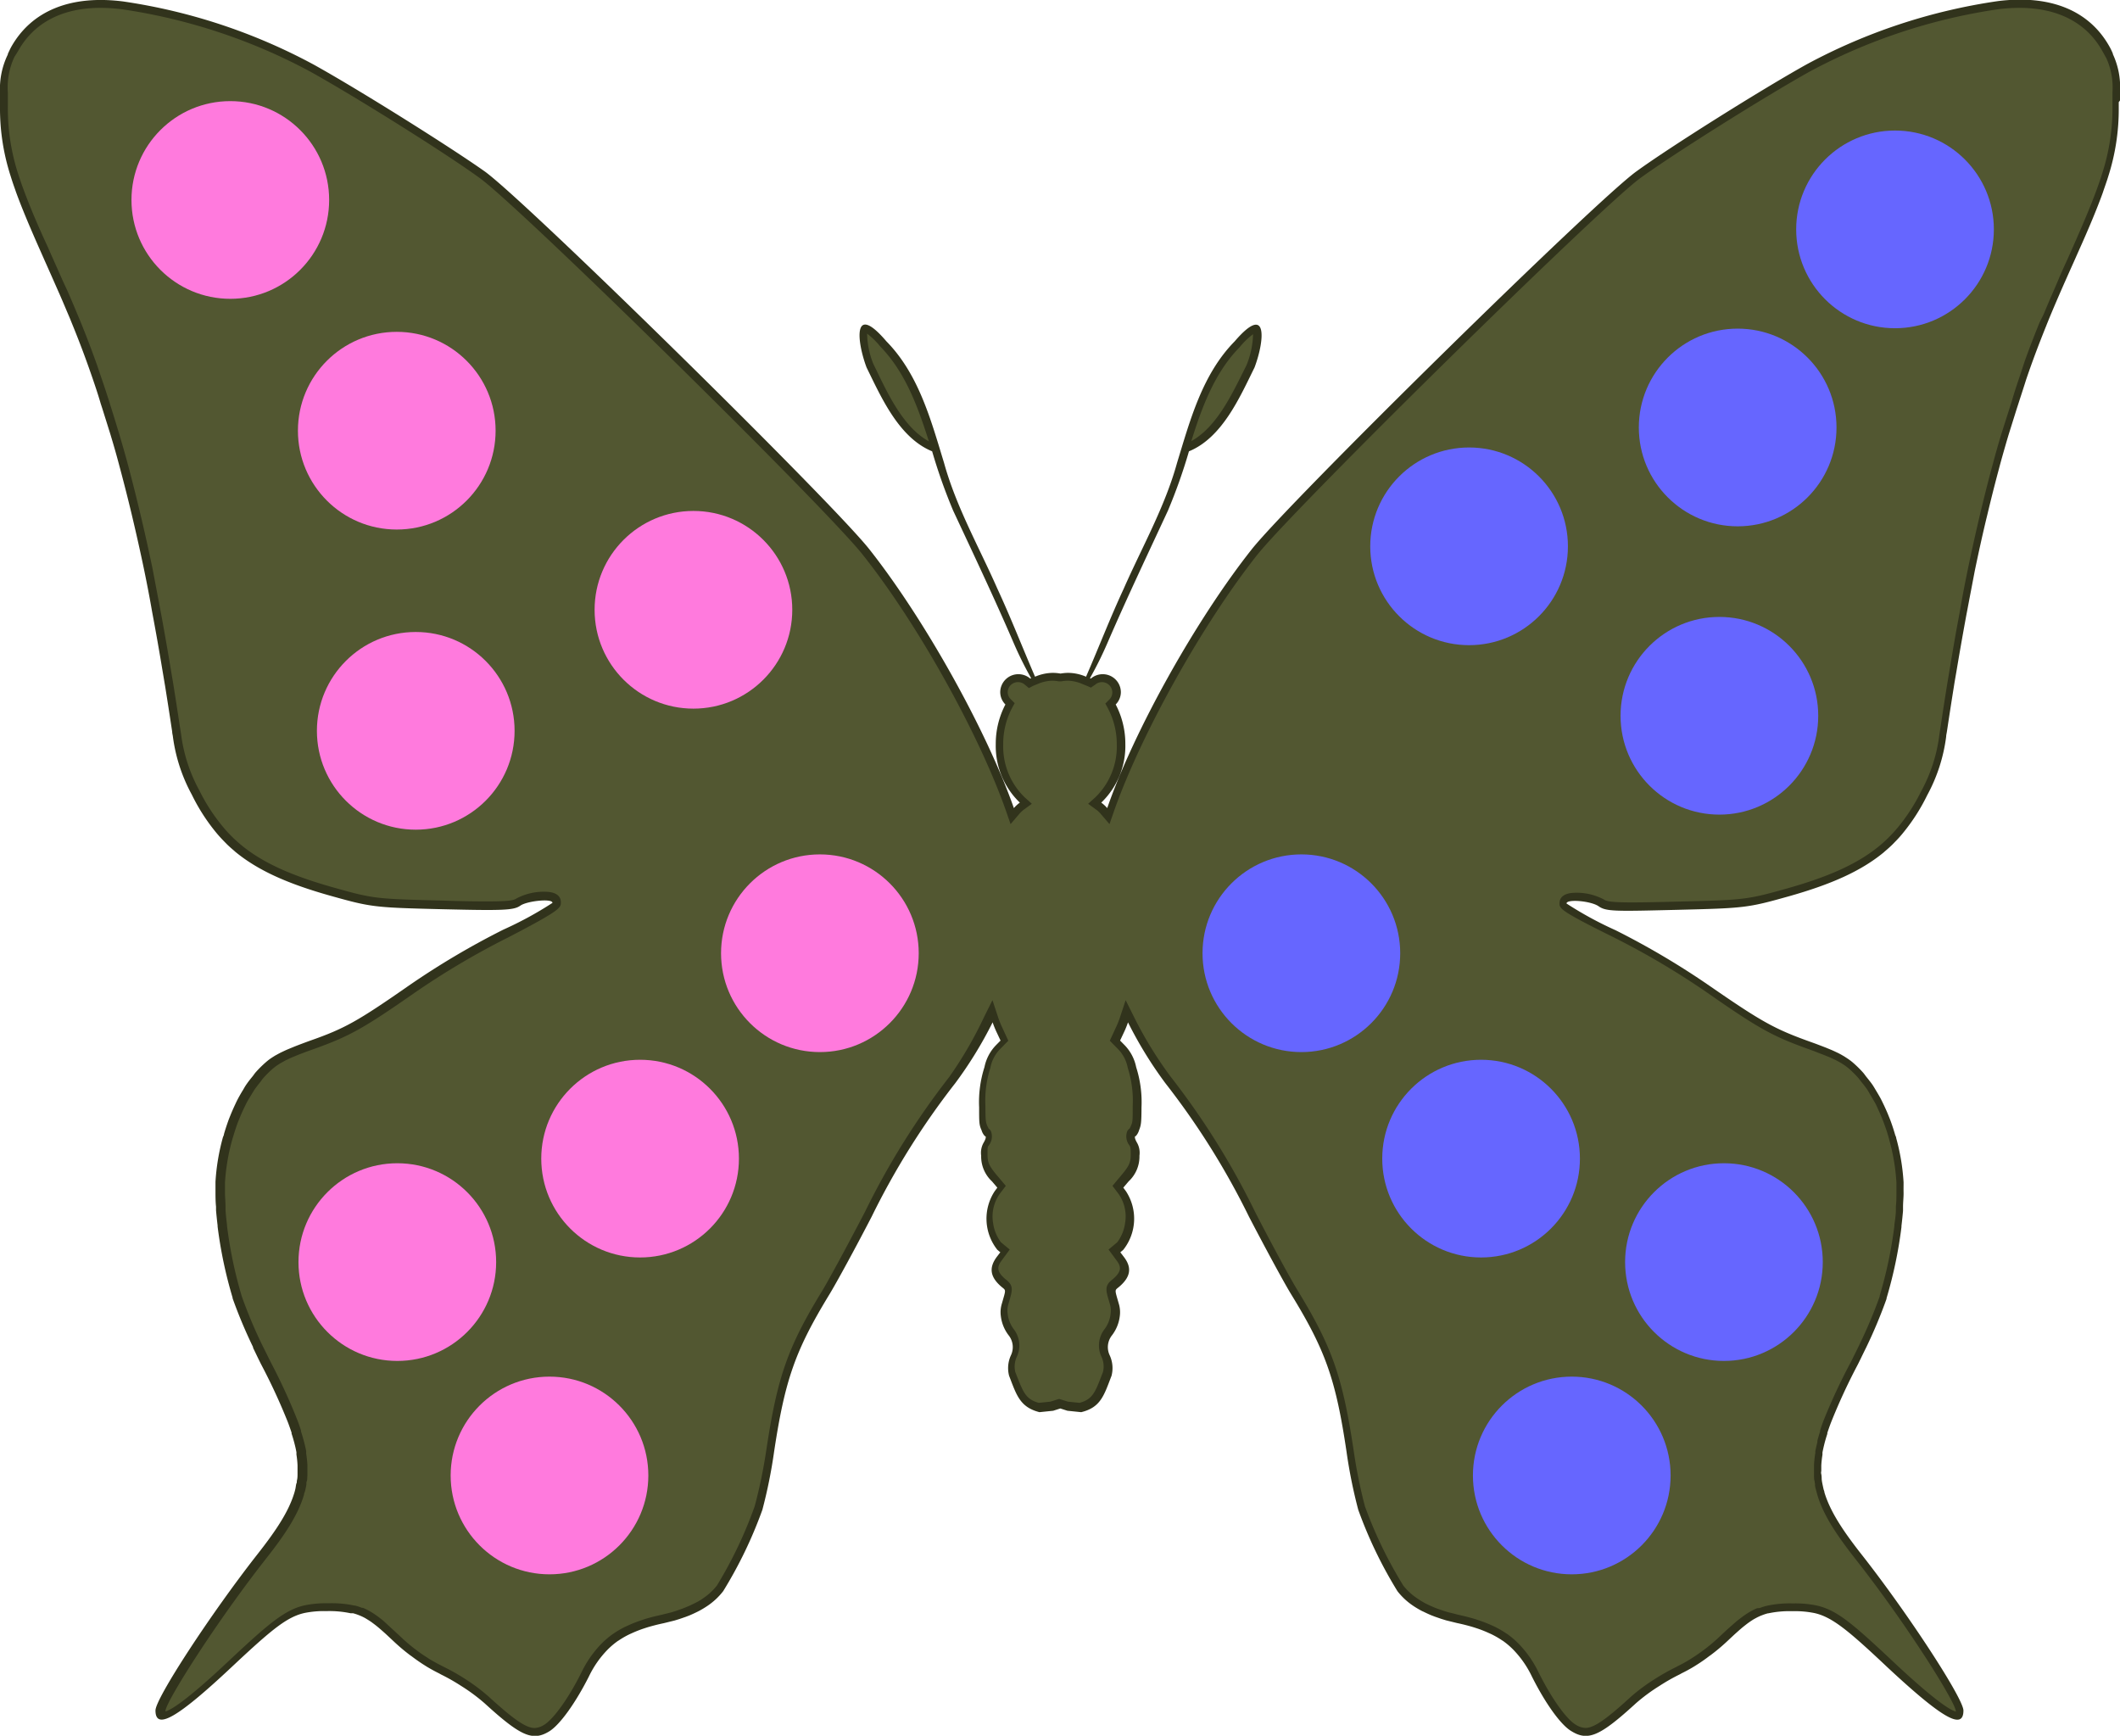 <svg id="Layer_1" data-name="Layer 1" xmlns="http://www.w3.org/2000/svg" viewBox="0 0 270.26 221.26"><defs><style>.cls-1{fill:#31331c;}.cls-2{fill:#525731;}.cls-3{fill:#ff7add;}.cls-4{fill:#66f;}</style></defs><title>butterfly dots4.1</title><path class="cls-1" d="M270.26,12.79c0-.35,0-.69,0-1v-.05a10,10,0,0,0-.91-4.84l0-.07c-.13-.3-.26-.59-.42-.87l0,0c-2.56-4.6-7.5-6.66-14.23-5.82a73.5,73.5,0,0,0-24.38,8.06c-5.87,3.27-17.51,10.59-21.74,13.67-5.35,3.89-44.12,42-49,48.14-7.07,8.93-15,23.09-18.43,33a4.38,4.38,0,0,0-.76-.7,10,10,0,0,0,3.07-7.43,10.81,10.81,0,0,0-1.23-5.08,2.24,2.24,0,0,0,.66-1.58,2.31,2.31,0,0,0-2.34-2.28,2.33,2.33,0,0,0-1.49.56l-.11-.05a47.57,47.57,0,0,0,2.24-4.52c2.45-5.67,5.1-11.24,7.7-16.84a69.71,69.71,0,0,0,2.68-7.56c4.25-1.74,6.49-6.91,8.36-10.69,1.3-3.45,1.73-8.29-2.53-3.33-4.12,4.19-5.67,10-7.35,15.5-1.56,5.64-4.47,10.74-6.81,16.06-1.71,3.68-3.17,7.47-4.79,11.19a5.88,5.88,0,0,0-2.25-.49,5.81,5.81,0,0,0-1,.09,5.81,5.81,0,0,0-1-.09,5.88,5.88,0,0,0-2.25.49c-1.61-3.72-3.08-7.51-4.79-11.19-2.34-5.32-5.25-10.42-6.81-16.06-1.67-5.46-3.23-11.31-7.35-15.5-4.26-5-3.82-.12-2.53,3.33,1.86,3.78,4.11,8.95,8.36,10.69a69.74,69.74,0,0,0,2.68,7.56c2.61,5.59,5.26,11.17,7.7,16.84a47.57,47.57,0,0,0,2.24,4.52l-.11.05a2.33,2.33,0,0,0-1.49-.56,2.31,2.31,0,0,0-2.34,2.28,2.24,2.24,0,0,0,.66,1.58,10.81,10.81,0,0,0-1.23,5.08,10,10,0,0,0,3.07,7.43,4.36,4.36,0,0,0-.76.7c-3.47-9.89-11.36-24.05-18.43-33-4.87-6.15-43.65-44.25-49-48.14C57.55,18.84,45.91,11.52,40,8.24A73.5,73.5,0,0,0,15.66.18C8.93-.66,4,1.41,1.42,6l0,0c-.15.28-.28.57-.42.87l0,.07A10,10,0,0,0,0,11.75v.05c0,.3,0,.64,0,1,0,0,0,.07,0,.11H0c0,.22,0,.43,0,.67a28.09,28.09,0,0,0,1.36,8.88l.1.32q.21.66.47,1.38l.12.35h0c.75,2.05,1.76,4.46,3.1,7.47l.56,1.27c.71,1.58,1.33,3,1.91,4.31h0c.44,1,.85,2,1.24,2.9h0l.32.79h0l.09.22c.95,2.33,1.76,4.51,2.56,6.84h0c.34,1,.68,2,1,3.11h0l.23.71h0l.49,1.56h0l.52,1.66.08.27c.34,1.12.68,2.3,1,3.51l.24.9c.46,1.72.92,3.54,1.37,5.41h0c.55,2.31,1.1,4.73,1.63,7.28.35,1.7.69,3.45,1,5.25h0l.06.32q.66,3.51,1.28,7.27c.11.64.21,1.26.32,1.9q.42,2.62.83,5.35l.07.45h0c0,.19.05.37.08.55h0a21.19,21.19,0,0,0,2.42,7.48,24.5,24.5,0,0,0,3.09,4.82l.2.24q.38.44.78.85l.37.38q.44.43.92.83l.2.18h0c2.9,2.38,6.69,4.07,12.14,5.6,5.17,1.45,5.56,1.5,14.27,1.71,7.83.19,9.08.13,9.92-.46s4.09-.95,4.09-.35a46.06,46.06,0,0,1-6.26,3.41,100.75,100.75,0,0,0-12.1,7.17c-6.46,4.5-8.15,5.45-12.58,7-.74.27-1.35.5-1.91.72l-.22.09-.75.31-.29.13-.55.26-.32.17-.4.22-.38.24-.25.17q-.29.21-.56.45h0a14.3,14.3,0,0,0-1.25,1.24c-.14.15-.26.35-.4.52-.26.32-.52.64-.77,1s-.32.52-.48.78-.42.7-.62,1.08-.26.53-.39.8c-.2.43-.4.88-.58,1.33-.1.25-.2.49-.29.75-.19.54-.37,1.08-.53,1.64,0,.15-.1.28-.14.43h0a27.24,27.24,0,0,0-.94,5.64h0c0,.44,0,.89,0,1.33s0,1.19.07,1.85c0,.15,0,.3,0,.46q.08.93.2,1.93l0,.13a55.69,55.69,0,0,0,1.91,9.07l0,.08a62.12,62.12,0,0,0,2.61,6.22l0,.09.51,1.06.11.23.33.67h0l.16.31a75.82,75.82,0,0,1,3.34,7.25h0c.17.45.32.88.46,1.3l0,.12c.13.39.24.77.34,1.14l.06.24c.09.34.16.68.22,1,0,.1,0,.19,0,.29a12.37,12.37,0,0,1,.14,1.38c0,.22,0,.43,0,.65s0,.31,0,.47,0,.49-.06.73,0,.29-.07.43-.09.49-.15.74-.07.28-.11.42c-.7,2.37-2.26,4.76-4.72,7.89-5.9,7.52-13,18.37-13,19.91,0,2.56,2.75,1,9.7-5.52,4.35-4.08,6.4-5.85,8.31-6.6a6.67,6.67,0,0,1,.73-.24l.2-.05a12.38,12.38,0,0,1,2.85-.25,13,13,0,0,1,3.07.27H45a6.3,6.3,0,0,1,.73.24l.13.05a6.67,6.67,0,0,1,.69.33l.15.09c.23.14.47.29.71.46l.13.1c.26.19.53.4.82.65h0c.31.27.65.56,1,.89h0l.92.86a24.3,24.3,0,0,0,2,1.68h0l.2.14q.7.53,1.42,1l.49.31q.78.47,1.59.87l.25.14a24.83,24.83,0,0,1,2.55,1.45,23.39,23.39,0,0,1,3,2.22c4.62,4.22,6.13,4.87,8.25,3.57,1.35-.84,3.32-3.58,5.05-7a12.73,12.73,0,0,1,2.4-3.43,9.89,9.89,0,0,1,1.29-1.09l.09-.05a11.1,11.1,0,0,1,1.41-.81l.4-.18a15.17,15.17,0,0,1,1.45-.56l.37-.12c.66-.2,1.36-.38,2.12-.54l.61-.15.77-.19.62-.19.81-.28.47-.18q.52-.22,1-.46l.18-.09a11.85,11.85,0,0,0,1.12-.67h0a8.65,8.65,0,0,0,2-1.87,55.46,55.46,0,0,0,5-10.38,63.88,63.88,0,0,0,1.5-7.45c1.38-9.13,2.7-12.86,7-19.93.92-1.5,3.37-6,5.44-10a96.81,96.81,0,0,1,10.65-17,51.59,51.59,0,0,0,4.76-7.75,12.33,12.33,0,0,0,.54,1.32l.47,1-.6.61a5.59,5.59,0,0,0-1.45,2.78,14.62,14.62,0,0,0-.68,5.12c0,1.94,0,2.24.31,2.92a1.85,1.85,0,0,0,.42.75c.21,0,.13.36-.18.88a2.61,2.61,0,0,0-.29,1.61,4.32,4.32,0,0,0,1.38,3.28l.68.8-.34.46a6.38,6.38,0,0,0,.34,7.46l.38.32-.46.6c-1,1.36-.86,2.54.6,3.79.6.51.6.26.05,2.18a3.71,3.71,0,0,0-.13,1.51,5,5,0,0,0,1,2.5,2.42,2.42,0,0,1,.29,2.56,3.89,3.89,0,0,0-.23,2.6c.94,2.43,1.36,4,3.87,4.64l1.75-.18.91-.29.91.29,1.75.18c2.52-.6,2.93-2.21,3.87-4.64a3.89,3.89,0,0,0-.23-2.6,2.42,2.42,0,0,1,.29-2.56,5,5,0,0,0,1-2.5,3.7,3.7,0,0,0-.13-1.51c-.55-1.92-.55-1.67.05-2.18,1.46-1.25,1.64-2.43.6-3.79l-.46-.6.38-.32a6.38,6.38,0,0,0,.34-7.46l-.34-.46.68-.8a4.32,4.32,0,0,0,1.38-3.28,2.61,2.61,0,0,0-.29-1.61c-.31-.52-.38-.88-.18-.88a1.86,1.86,0,0,0,.42-.75c.27-.68.3-1,.31-2.92a14.63,14.63,0,0,0-.68-5.12,5.59,5.59,0,0,0-1.45-2.78l-.6-.61.47-1a12.33,12.33,0,0,0,.54-1.32,51.58,51.58,0,0,0,4.76,7.75,96.81,96.81,0,0,1,10.65,17c2.08,4,4.53,8.53,5.44,10,4.33,7.07,5.64,10.8,7,19.93a63.88,63.88,0,0,0,1.5,7.45,55.45,55.45,0,0,0,5,10.38,8.62,8.62,0,0,0,2,1.86h0a11.87,11.87,0,0,0,1.13.67l.18.08q.48.24,1,.46l.47.18.81.28.62.19.77.19.61.15c.76.16,1.46.34,2.12.54l.37.12a15.09,15.09,0,0,1,1.45.56l.4.18a11.1,11.1,0,0,1,1.41.81l.09.05a9.91,9.91,0,0,1,1.29,1.09,12.73,12.73,0,0,1,2.4,3.43c1.73,3.46,3.7,6.21,5.05,7,2.12,1.31,3.63.66,8.25-3.57a23.35,23.35,0,0,1,3-2.21,24.87,24.87,0,0,1,2.57-1.46l.25-.14q.82-.4,1.59-.87l.49-.31q.72-.46,1.42-1l.2-.14h0a24.27,24.27,0,0,0,2-1.67l.92-.86h0c.36-.33.69-.62,1-.89h0c.29-.24.56-.45.82-.65l.13-.09c.24-.17.48-.33.71-.46l.15-.08a6.69,6.69,0,0,1,.69-.33l.13-.05a6.31,6.31,0,0,1,.74-.24h.06a13,13,0,0,1,3.07-.27,12.38,12.38,0,0,1,2.85.25l.2.05a6.65,6.65,0,0,1,.73.24c1.92.76,4,2.53,8.31,6.6,7,6.52,9.7,8.08,9.7,5.52,0-1.53-7.08-12.39-13-19.91-2.46-3.13-4-5.52-4.72-7.89,0-.14-.08-.28-.11-.41s-.11-.5-.16-.75-.05-.29-.07-.43,0-.48-.06-.73,0-.31,0-.47,0-.42,0-.63a12.35,12.35,0,0,1,.15-1.39c0-.09,0-.19,0-.28.06-.33.14-.66.22-1l.06-.24q.15-.56.34-1.14l0-.12c.14-.42.29-.85.46-1.3h0a75.54,75.54,0,0,1,3.34-7.25l.16-.31h0l.33-.67.11-.23.49-1,.06-.12a62.15,62.15,0,0,0,2.6-6.21l0-.08a55.66,55.66,0,0,0,1.9-9.07l0-.14q.12-1,.2-1.93c0-.16,0-.31,0-.46,0-.66.08-1.29.07-1.84s0-.88,0-1.33h0a27.24,27.24,0,0,0-.94-5.64h0c0-.15-.1-.28-.14-.43-.16-.56-.34-1.11-.53-1.64-.09-.25-.19-.5-.29-.74-.18-.46-.38-.9-.58-1.33-.13-.27-.26-.54-.39-.8s-.41-.73-.62-1.08-.31-.53-.48-.78-.51-.68-.77-1c-.14-.17-.26-.36-.4-.52a14.3,14.3,0,0,0-1.25-1.24h0c-.18-.16-.37-.31-.57-.45l-.25-.17-.37-.24-.4-.23-.32-.17-.55-.26-.29-.13-.75-.31-.23-.09-1.05-.4h0l-.86-.31c-4.42-1.59-6.12-2.54-12.58-7a100.75,100.75,0,0,0-12.1-7.17,46.06,46.06,0,0,1-6.26-3.41c0-.6,3.12-.33,4.09.35s2.08.65,9.92.46c8.71-.21,9.1-.26,14.27-1.71,5.44-1.53,9.24-3.22,12.14-5.6h0l.2-.18q.48-.4.92-.83l.36-.37q.41-.41.79-.86l.2-.24a24.51,24.51,0,0,0,3.09-4.82,21.19,21.19,0,0,0,2.42-7.48h0c0-.18.05-.36.08-.55h0l.07-.45q.41-2.73.83-5.35c.1-.65.21-1.26.32-1.9q.63-3.76,1.28-7.28l.06-.31h0c.34-1.8.68-3.56,1-5.25.53-2.55,1.07-5,1.63-7.28h0c.45-1.89.91-3.71,1.37-5.43l.23-.87c.33-1.21.67-2.39,1-3.51l.09-.3.51-1.63h0l.49-1.56h0l.23-.71h0c.35-1.09.69-2.12,1-3.11h0c.79-2.33,1.61-4.5,2.55-6.83l.09-.23h0l.32-.79h0c.38-.92.79-1.88,1.23-2.9h0c.58-1.33,1.2-2.73,1.91-4.31l.55-1.24c1.35-3,2.36-5.43,3.11-7.49h0l.12-.36q.25-.71.47-1.37l.1-.32a28.08,28.08,0,0,0,1.36-8.87c0-.25,0-.45,0-.67h0S270.26,12.83,270.26,12.79Z"/><path class="cls-2" d="M202.11,220.26a2.48,2.48,0,0,1-1.3-.46c-1-.61-2.81-2.9-4.68-6.64a13.76,13.76,0,0,0-2.59-3.69,10.77,10.77,0,0,0-1.42-1.2l-.12-.07a12.07,12.07,0,0,0-1.51-.87l-.35-.16a16.43,16.43,0,0,0-1.63-.63l-.38-.13c-.73-.22-1.46-.41-2.21-.57l-.32-.08-.25-.07-.74-.18-.56-.17-.78-.27-.44-.17c-.33-.14-.64-.28-.94-.43l-.11-.05a10.75,10.75,0,0,1-1-.6l-.09-.06a7.62,7.62,0,0,1-1.79-1.64A54.54,54.54,0,0,1,174,192a64,64,0,0,1-1.46-7.28c-1.41-9.29-2.75-13.09-7.16-20.3-.9-1.47-3.33-5.94-5.41-10a97.9,97.9,0,0,0-10.73-17.17,50.23,50.23,0,0,1-4.66-7.59l-1.08-2.17-.76,2.3a11.21,11.21,0,0,1-.5,1.22l-.76,1.65,1.08,1.1a4.64,4.64,0,0,1,1.21,2.37,13.68,13.68,0,0,1,.63,4.83c0,1.91,0,2.06-.23,2.55-.06.14-.11.25-.15.33a1.08,1.08,0,0,0-.31.34,1.84,1.84,0,0,0,.28,1.83c.11.19.16.27.16,1.1,0,1-.14,1.43-1.15,2.64l-1.18,1.41.82,1.09a5,5,0,0,1,.79,3.64,5.23,5.23,0,0,1-1,2.46l-1.11.93,1,1.36c.62.81.72,1.41-.46,2.42l-.14.11c-.91.74-.74,1.34-.35,2.65l.13.45a2.74,2.74,0,0,1,.09,1.12,4,4,0,0,1-.82,2.09,3.39,3.39,0,0,0-.38,3.41,2.94,2.94,0,0,1,.22,2l-.2.51c-.77,2-1.13,3-2.8,3.42l-1.47-.15-1.12-.35-1.12.35-1.47.15c-1.67-.44-2-1.4-2.8-3.42l-.2-.51a3,3,0,0,1,.22-2,3.38,3.38,0,0,0-.38-3.41,4,4,0,0,1-.82-2.09,2.75,2.75,0,0,1,.09-1.12l.13-.45c.38-1.31.56-1.91-.35-2.65l-.14-.11c-1.18-1-1.08-1.61-.46-2.42l1-1.36-1.12-.93a5.24,5.24,0,0,1-1-2.46,5,5,0,0,1,.79-3.63l.83-1.1-1.19-1.41c-1-1.21-1.14-1.63-1.14-2.64,0-.83,0-.9.15-1.09a1.85,1.85,0,0,0,.28-1.84,1.09,1.09,0,0,0-.31-.34c0-.08-.09-.19-.15-.33-.2-.49-.23-.64-.24-2.55a13.68,13.68,0,0,1,.63-4.83,4.64,4.64,0,0,1,1.21-2.37l1.08-1.1-.76-1.65a11.63,11.63,0,0,1-.5-1.22l-.76-2.3-1.08,2.17A50.33,50.33,0,0,1,121,137.3a97.78,97.78,0,0,0-10.73,17.17c-2.08,4-4.51,8.49-5.41,10-4.42,7.21-5.75,11-7.16,20.3A64,64,0,0,1,96.21,192,54.47,54.47,0,0,1,91.4,202.1a7.66,7.66,0,0,1-1.79,1.65l-.08.06c-.33.22-.64.4-1,.57l-.17.08c-.29.15-.6.29-.93.42l-.37.15-.82.29-.59.19-.67.17-.33.08-.31.08c-.75.16-1.48.34-2.21.57l-.38.13a15.91,15.91,0,0,0-1.55.6l-.44.2a12,12,0,0,0-1.53.88l-.09.06a10.78,10.78,0,0,0-1.42,1.2,13.77,13.77,0,0,0-2.59,3.69c-1.87,3.75-3.7,6-4.68,6.64a2.48,2.48,0,0,1-1.3.46c-1.08,0-2.63-1.06-5.75-3.91A24.3,24.3,0,0,0,59.27,214a25.52,25.52,0,0,0-2.67-1.51l-.25-.13c-.51-.25-1-.53-1.51-.82l-.46-.3c-.46-.29-.92-.61-1.36-.95l-.19-.14A23.33,23.33,0,0,1,51,208.57l-.94-.87-1.24-1.14v0l-.67-.52-.16-.11c-.25-.18-.51-.35-.77-.5l-.17-.1a7.5,7.5,0,0,0-.79-.38l-.12,0a7.78,7.78,0,0,0-.88-.29l-.1,0a13.67,13.67,0,0,0-3.28-.29,13.56,13.56,0,0,0-3.08.27l-.24.06a7.43,7.43,0,0,0-.83.27c-2.13.84-4.27,2.72-8.63,6.81-5.31,5-7.29,6.18-8,6.38,0,0,0-.08,0-.13.21-1.37,6.47-11.26,12.77-19.29,2.37-3,4.11-5.57,4.89-8.22,0-.15.09-.31.13-.46s.12-.54.17-.81l0-.1c0-.12,0-.25.06-.37s.05-.53.07-.8v-.14c0-.12,0-.25,0-.37s0-.36,0-.55v-.15a13.54,13.54,0,0,0-.16-1.49l0-.31c-.06-.35-.15-.7-.24-1.07l-.07-.26c-.1-.38-.22-.78-.35-1.18l0-.13c-.14-.42-.29-.87-.47-1.33a75.17,75.17,0,0,0-3.38-7.35l-.59-1.19-.5-1a61.36,61.36,0,0,1-2.6-6.19,55.3,55.3,0,0,1-1.89-9v-.13c-.08-.66-.15-1.29-.19-1.89l0-.44c0-.64-.07-1.24-.07-1.78,0-.21,0-.42,0-.63h0l0-.64a26.2,26.2,0,0,1,.91-5.43l.06-.21.06-.19c.16-.54.33-1.07.51-1.58.09-.25.18-.48.28-.72.18-.44.36-.86.56-1.28s.26-.54.37-.76.39-.69.59-1l.13-.22c.11-.18.21-.35.32-.51.23-.33.47-.63.71-.93l.2-.27a2.7,2.7,0,0,1,.16-.21,13.34,13.34,0,0,1,1.16-1.16c.16-.14.33-.27.5-.4l.22-.15.33-.21.36-.2.29-.16.52-.25.27-.12.73-.3.14-.06c.63-.24,1.23-.47,2-.74,4.5-1.61,6.3-2.62,12.81-7.16a100,100,0,0,1,12-7.09C71.5,116,71.5,115.72,71.5,115c0-.5-.27-1.33-2.08-1.33a7.36,7.36,0,0,0-3.58.86c-.35.24-1,.37-3.6.37-1.23,0-2.89,0-5.72-.1-8.67-.21-8.93-.24-14-1.67-5.46-1.53-9.09-3.2-11.77-5.41l-.19-.16c-.3-.26-.59-.52-.87-.79l-.35-.35q-.38-.39-.74-.81l-.19-.23a23.49,23.49,0,0,1-3-4.63,20.17,20.17,0,0,1-2.33-7.2l-.16-1q-.41-2.73-.83-5.36l-.32-1.9c-.37-2.23-.75-4.39-1.12-6.43l-.22-1.19c-.34-1.8-.68-3.57-1-5.27-.42-2-.86-4-1.36-6.14h0l-.28-1.17c-.48-2-.93-3.78-1.37-5.44l-.24-.9c-.31-1.13-.63-2.23-.94-3.29l-.66-2.17c-.17-.54-.75-2.4-.75-2.4-.34-1.05-.67-2.05-1-3l-.44-1.3h0c-.67-1.89-1.36-3.7-2.13-5.6l-.42-1c-.38-.93-.8-1.89-1.24-2.91L8,35.79H8c-.41-.93-.85-1.91-1.33-3-.2-.44-.38-.85-.55-1.25C4.65,28.37,3.71,26.08,3,24.15l-.19-.51q-.21-.61-.4-1.17l-.07-.22A27.14,27.14,0,0,1,1,13.57v-.78c0-.35,0-.68,0-1a9.09,9.09,0,0,1,.82-4.49l.07-.14L2,7l.3-.48C4.3,2.9,7.94,1,12.83,1a22,22,0,0,1,2.71.18,73,73,0,0,1,24,7.94C45.44,12.4,57,19.65,61.19,22.72c5.25,3.82,44,41.91,48.8,48,7,8.8,14.83,22.86,18.27,32.69l.57,1.64,1.13-1.32a3.39,3.39,0,0,1,.58-.54l1-.73-.92-.83a9,9,0,0,1-2.73-6.69A9.83,9.83,0,0,1,129,90.28l.35-.65-.52-.52a1.25,1.25,0,0,1-.37-.88,1.31,1.31,0,0,1,1.34-1.28,1.33,1.33,0,0,1,.85.33l.52.43.52-.28.59-.24a4.88,4.88,0,0,1,1.87-.42,4.77,4.77,0,0,1,.81.08l.17,0,.17,0a4.77,4.77,0,0,1,.81-.08,4.88,4.88,0,0,1,1.87.42l.69.28.4.18.54-.37a1.32,1.32,0,0,1,2.19,1,1.26,1.26,0,0,1-.37.88l-.52.52.35.65a9.82,9.82,0,0,1,1.11,4.61,9,9,0,0,1-2.73,6.69l-.92.83,1,.73a3.36,3.36,0,0,1,.59.54l1.13,1.32.57-1.64c3.45-9.83,11.3-23.89,18.27-32.69,4.78-6,43.55-44.13,48.8-48,4.23-3.07,15.75-10.32,21.63-13.6a73,73,0,0,1,24-7.94A21.94,21.94,0,0,1,257.43,1C262.33,1,266,2.9,268,6.49l.52.93a9,9,0,0,1,.78,4.34c0,.35,0,1.47,0,1.47v.33a27,27,0,0,1-1.32,8.58l-.1.32c-.12.39-.26.79-.41,1.2l-.17.48c-.71,1.94-1.66,4.23-3.08,7.43l-.55,1.24c-.48,1.06-.92,2-1.33,3h0l-.58,1.35c-.44,1-.86,2-1.24,2.91L260,41.12h0c-.68,1.68-1.3,3.28-1.89,4.93v0L257.47,48c-.34,1-.68,2-1,3.13l-.35,1.1h0l-1,3.14h0c-.34,1.13-.68,2.3-1,3.51l-.24.88c-.44,1.64-.89,3.43-1.38,5.46-.62,2.61-1.15,5-1.63,7.31-.35,1.7-.7,3.47-1,5.27l-.22,1.19h0c-.38,2-.75,4.2-1.12,6.43l-.32,1.91q-.42,2.63-.83,5.36l-.15,1a20.21,20.21,0,0,1-2.33,7.2,23.54,23.54,0,0,1-3,4.63l-.19.22q-.36.42-.74.81l-.35.35q-.42.41-.87.79l-.19.16c-2.69,2.21-6.32,3.88-11.77,5.41-5.1,1.43-5.36,1.46-14,1.67-2.83.07-4.49.1-5.72.1-2.58,0-3.26-.13-3.6-.37a7.36,7.36,0,0,0-3.58-.86c-1.81,0-2.08.83-2.08,1.33,0,.67,0,.94,6.82,4.31a99.93,99.93,0,0,1,12,7.09c6.51,4.54,8.31,5.54,12.81,7.16l.85.31,1,.39.16.06.79.32.27.12.53.25.34.18.32.18.31.2.24.16c.17.13.34.26.5.4a13.38,13.38,0,0,1,1.16,1.16c.06.06.11.14.16.21l.2.26c.25.3.49.6.72.93.11.16.21.33.31.51l.13.23c.2.33.4.67.59,1s.25.51.37.77c.2.42.38.84.56,1.28.09.24.19.47.27.71.19.52.36,1,.52,1.59l.06.2.05.2a26.21,26.21,0,0,1,.91,5.43l0,.64h0c0,.21,0,.42,0,.64,0,.54,0,1.14-.07,1.77l0,.45c0,.61-.11,1.23-.19,1.88l0,.13a54.56,54.56,0,0,1-1.87,8.9l0,.1a60.59,60.59,0,0,1-2.55,6.07l-.06.13-.49,1-.59,1.19A75.26,75.26,0,0,0,232.5,181c-.18.46-.33.91-.47,1.34l0,.12c-.13.41-.25.81-.35,1.2l0,.17c-.11.45-.19.8-.26,1.15,0,.07,0,.15,0,.22a13.8,13.8,0,0,0-.17,1.59v.17c0,.17,0,.35,0,.52s0,.24,0,.37v.14c0,.27,0,.54.07.8s0,.24.06.35l0,.12c0,.28.1.55.17.82s.08.3.12.45c.79,2.66,2.52,5.21,4.89,8.23,6.3,8,12.56,17.91,12.77,19.33,0,0,0,.06,0,.09-.73-.2-2.7-1.4-8-6.38-4.36-4.09-6.5-6-8.63-6.81a7.78,7.78,0,0,0-.84-.27l-.24-.06a13.54,13.54,0,0,0-3.08-.27,13.68,13.68,0,0,0-3.3.3,7.18,7.18,0,0,0-.92.29L224,205a7.57,7.57,0,0,0-.78.38l-.16.09c-.27.16-.53.33-.8.52l-.15.11c-.24.18-.49.37-.76.59v0l-1.14,1-.93.87a22.73,22.73,0,0,1-1.88,1.61l-.19.14c-.45.34-.9.65-1.36.95l-.47.3c-.5.3-1,.58-1.51.83l-.18.1A27.21,27.21,0,0,0,211,214a24.17,24.17,0,0,0-3.12,2.31C204.74,219.2,203.18,220.26,202.11,220.26Zm-83.7-164c-3.13-1.73-5.07-5.71-6.65-9l-.43-.88a10.77,10.77,0,0,1-.79-3.85,9.17,9.17,0,0,1,1.66,1.62C115.43,47.46,117,51.84,118.41,56.24Zm33.45,0c1.37-4.4,3-8.78,6.17-12a9.39,9.39,0,0,1,1.71-1.66,11,11,0,0,1-.83,3.94l-.39.79C156.92,50.53,155,54.51,151.85,56.24Z"/><circle class="cls-3" cx="50.58" cy="54.9" r="12.6"/><circle class="cls-3" cx="29.36" cy="25.49" r="12.6"/><circle class="cls-3" cx="88.4" cy="77.73" r="12.6"/><circle class="cls-3" cx="53" cy="93.16" r="12.6"/><circle class="cls-4" cx="221.52" cy="54.49" r="12.6"/><circle class="cls-4" cx="241.58" cy="29.24" r="12.6"/><circle class="cls-4" cx="187.28" cy="69.64" r="12.6"/><circle class="cls-4" cx="219.19" cy="91.24" r="12.6"/><circle class="cls-4" cx="165.9" cy="121.51" r="12.6"/><circle class="cls-4" cx="188.81" cy="147.69" r="12.6"/><circle class="cls-4" cx="200.37" cy="188.08" r="12.6"/><circle class="cls-4" cx="219.77" cy="160.88" r="12.6"/><circle class="cls-3" cx="104.52" cy="121.51" r="12.6"/><circle class="cls-3" cx="81.6" cy="147.69" r="12.6"/><circle class="cls-3" cx="70.05" cy="188.08" r="12.6"/><circle class="cls-3" cx="50.65" cy="160.88" r="12.6"/></svg>